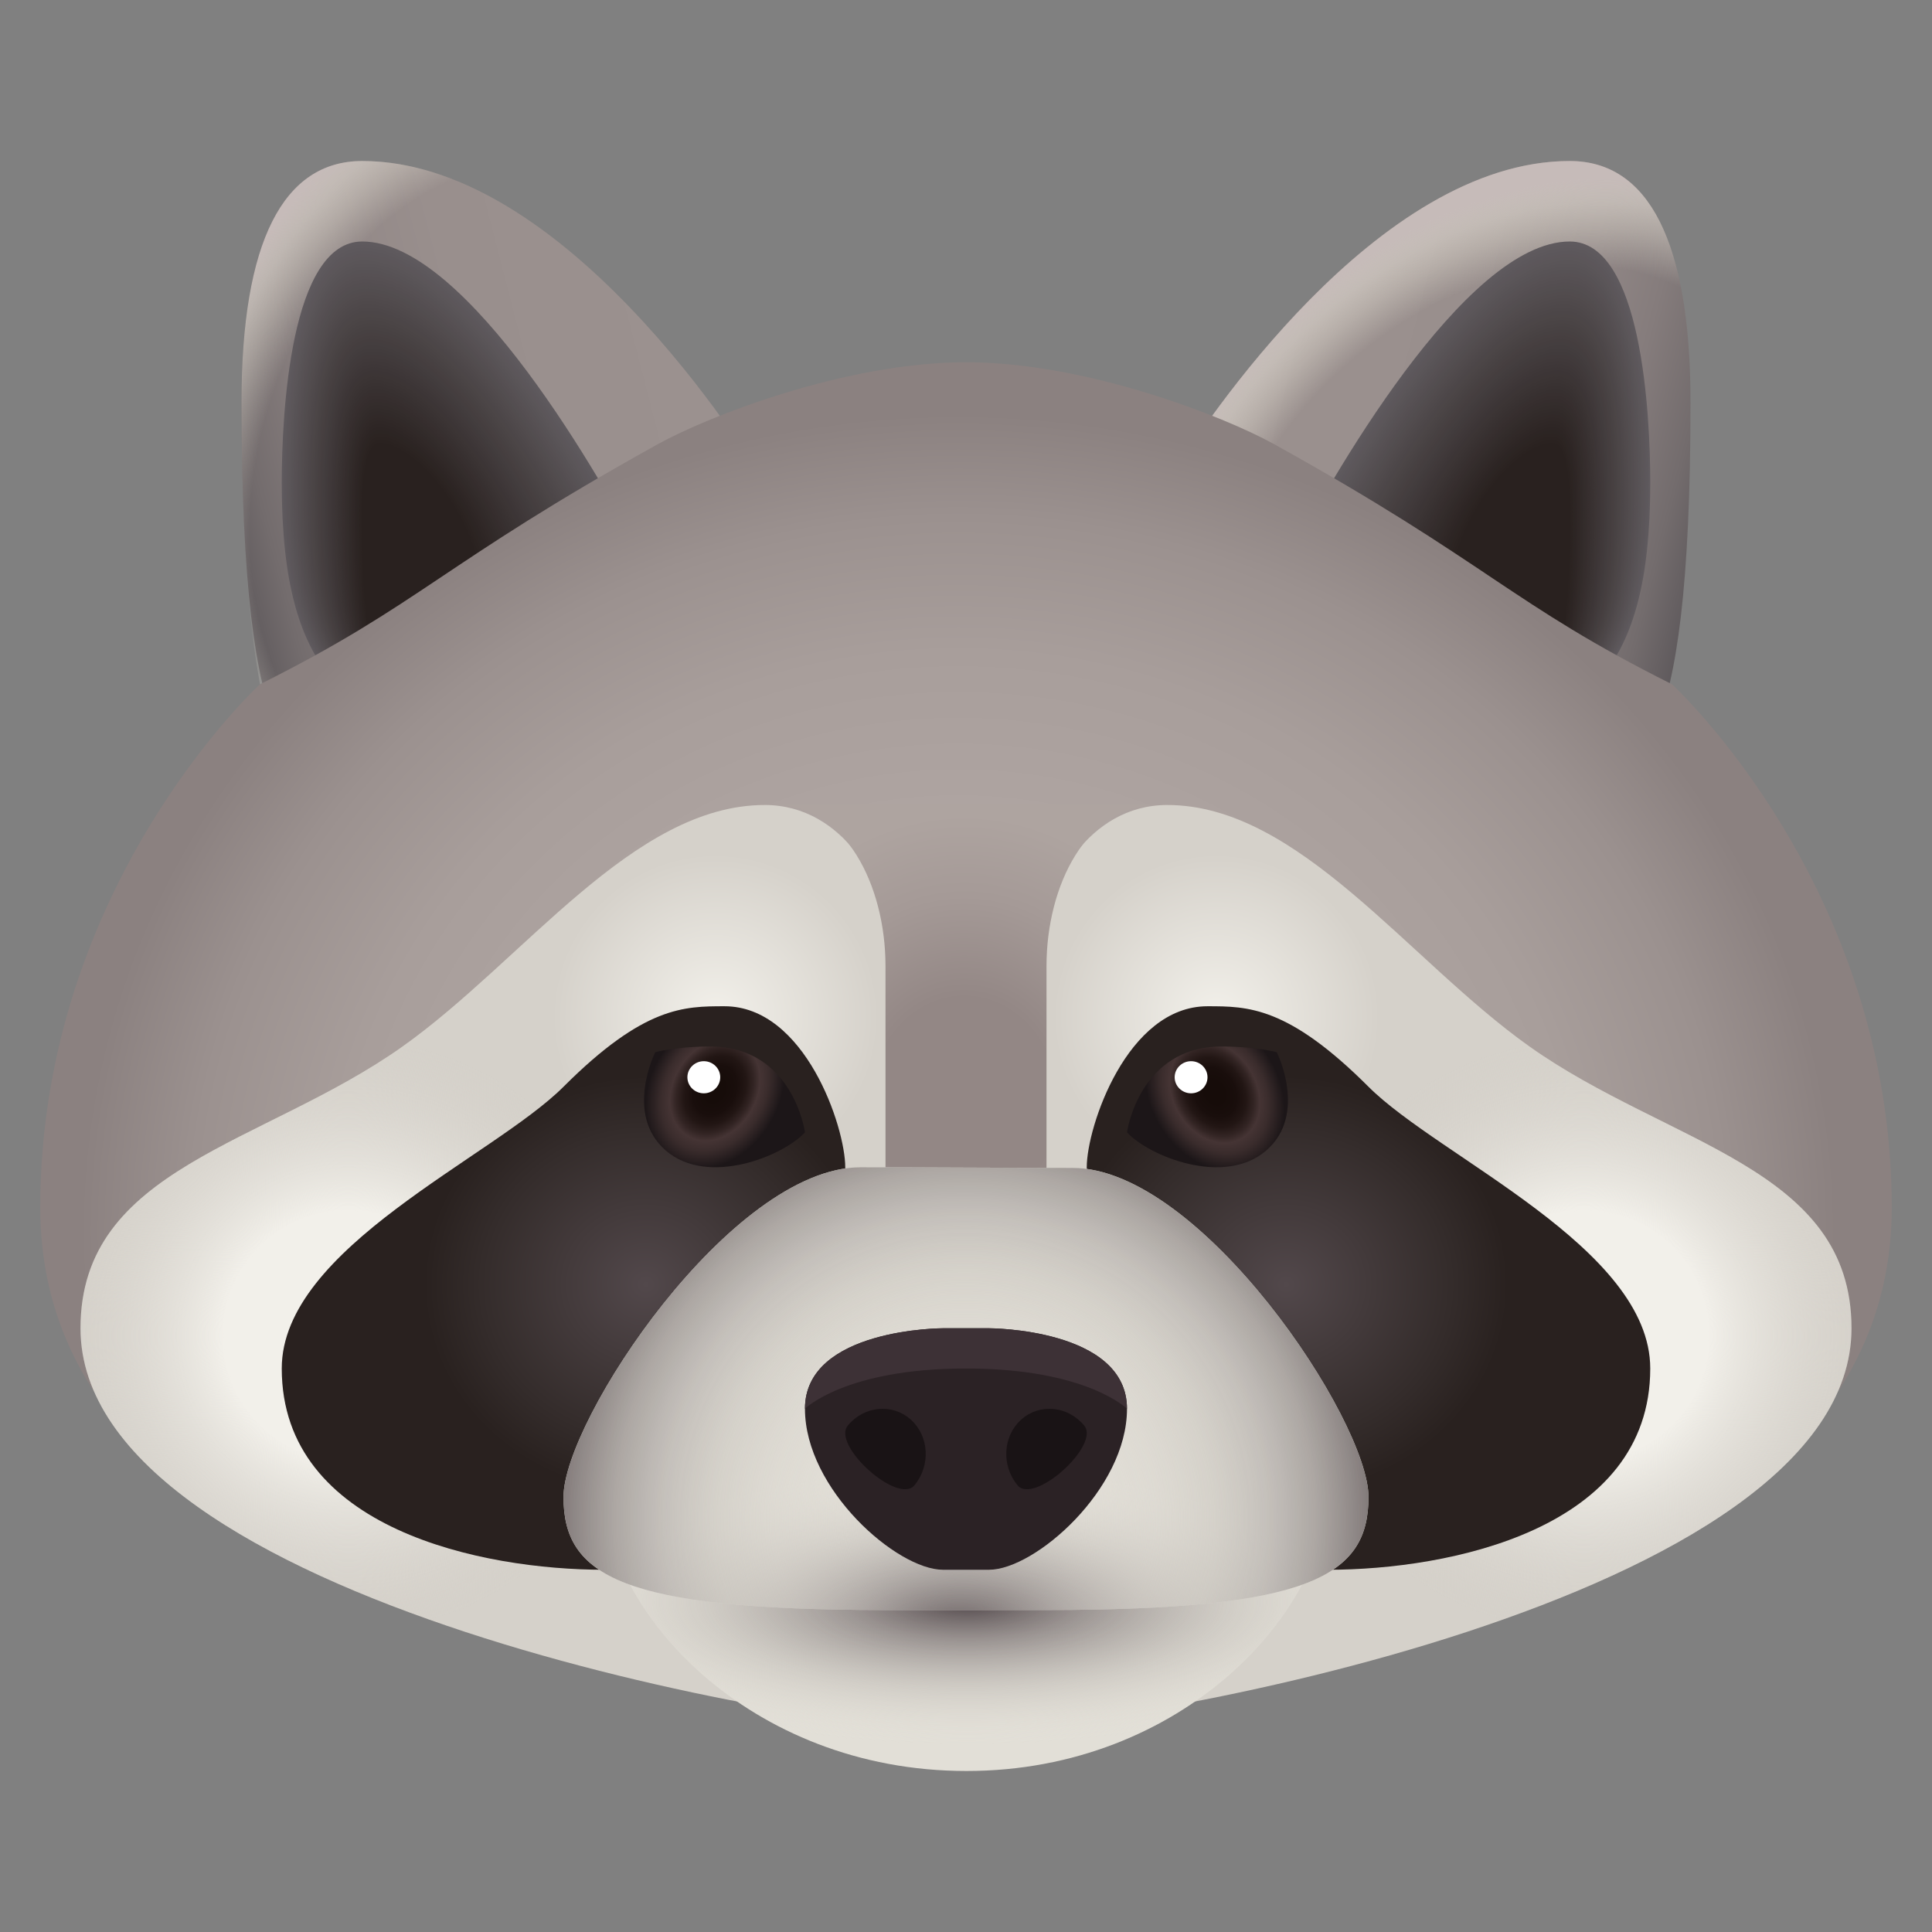<svg xmlns="http://www.w3.org/2000/svg" viewBox="0 0 48 48"><rect x="0" y="0" width="48" height="48" fill="#808080" stroke="none"/><linearGradient id="G15NwA_LAySaEncmOR6zMa" x1="30.485" x2="42.987" y1="9.861" y2="13.085" gradientUnits="userSpaceOnUse"><stop offset="0" stop-color="#9b918f"/><stop offset=".421" stop-color="#998f8d"/><stop offset=".612" stop-color="#928887"/><stop offset=".756" stop-color="#857c7c"/><stop offset=".878" stop-color="#736c6d"/><stop offset=".983" stop-color="#5b5659"/><stop offset="1" stop-color="#575255"/></linearGradient><path fill="url(#G15NwA_LAySaEncmOR6zMa)" d="M29,12c0,0,4.698-8,10-8c1.961,0,3,2,3,6c0,9.173-1.388,9.122-2.767,9.852C36.441,21.329,29,12,29,12	z"/><radialGradient id="G15NwA_LAySaEncmOR6zMb" cx="37.235" cy="13.815" r="7.877" gradientTransform="matrix(.714 .7 -.947 .967 23.713 -25.593)" gradientUnits="userSpaceOnUse"><stop offset=".767" stop-color="#dcd7cc" stop-opacity="0"/><stop offset=".865" stop-color="#dad4ca" stop-opacity=".419"/><stop offset=".937" stop-color="#d2cbc4" stop-opacity=".73"/><stop offset="1" stop-color="#c6bbb9"/></radialGradient><path fill="url(#G15NwA_LAySaEncmOR6zMb)" d="M42,10c0,9.17-1.39,10.12-2.77,10.85c-2.73,1.45-9.91-8.41-10.22-8.84c0.03-0.07,0.07-0.14,0.11-0.21	C29.89,10.57,34.2,4,39,4C40.96,4,42,6,42,10z"/><path fill="#5F5A5E" d="M39,6c-2.613,0-6,6-7,7.927c1.679,1.246,2.737,1.573,5.421,5.073C39.211,17.25,41,17,41,12 C41,10.291,40.789,6,39,6z"/><path fill="#5E595D" d="M38.993,6.078c-2.583,0-5.939,5.926-6.93,7.856c1.659,1.235,2.716,1.566,5.369,5.034 c1.769-1.734,3.537-1.97,3.537-6.955C40.969,10.32,40.762,6.078,38.993,6.078z"/><path fill="#5D585C" d="M38.986,6.156c-2.552,0-5.878,5.852-6.861,7.785c1.64,1.224,2.696,1.558,5.317,4.996 c1.748-1.719,3.495-1.94,3.495-6.91C40.938,10.349,40.734,6.156,38.986,6.156z"/><path fill="#5C575B" d="M38.979,6.234c-2.522,0-5.818,5.778-6.791,7.715c1.62,1.213,2.675,1.551,5.265,4.957 c1.727-1.703,3.453-1.909,3.453-6.865C40.906,10.378,40.706,6.234,38.979,6.234z"/><path fill="#5C565A" d="M38.972,6.312c-2.491,0-5.757,5.704-6.722,7.644c1.6,1.202,2.655,1.544,5.213,4.919 c1.706-1.688,3.412-1.879,3.412-6.82C40.875,10.407,40.678,6.312,38.972,6.312z"/><path fill="#5B5659" d="M38.965,6.391c-2.46,0-5.696,5.63-6.652,7.573c1.581,1.19,2.634,1.536,5.161,4.88 c1.685-1.672,3.37-1.849,3.37-6.775C40.844,10.436,40.65,6.391,38.965,6.391z"/><path fill="#5A5558" d="M38.958,6.469c-2.43,0-5.635,5.557-6.583,7.502c1.561,1.179,2.614,1.529,5.11,4.842 c1.664-1.656,3.328-1.819,3.328-6.73C40.812,10.465,40.622,6.469,38.958,6.469z"/><path fill="#595457" d="M38.951,6.547c-2.399,0-5.575,5.483-6.513,7.431c1.542,1.168,2.593,1.522,5.058,4.803 c1.643-1.641,3.286-1.788,3.286-6.686C40.781,10.494,40.594,6.547,38.951,6.547z"/><path fill="#585356" d="M38.944,6.625c-2.369,0-5.514,5.409-6.444,7.361c1.522,1.157,2.573,1.514,5.006,4.764 c1.622-1.625,3.244-1.758,3.244-6.641C40.75,10.522,40.566,6.625,38.944,6.625z"/><path fill="#575255" d="M38.937,6.703c-2.338,0-5.453,5.335-6.374,7.29c1.502,1.146,2.552,1.507,4.954,4.726 c1.601-1.609,3.202-1.728,3.202-6.596C40.719,10.551,40.538,6.703,38.937,6.703z"/><path fill="#575154" d="M38.93,6.781c-2.308,0-5.392,5.261-6.305,7.219c1.483,1.135,2.532,1.5,4.902,4.687 c1.58-1.594,3.161-1.698,3.161-6.551C40.688,10.58,40.51,6.781,38.93,6.781z"/><path fill="#565053" d="M38.923,6.859c-2.277,0-5.332,5.187-6.235,7.148c1.463,1.124,2.511,1.493,4.85,4.649 c1.559-1.578,3.119-1.668,3.119-6.506C40.656,10.609,40.482,6.859,38.923,6.859z"/><path fill="#554F52" d="M38.916,6.938c-2.247,0-5.271,5.113-6.166,7.077c1.443,1.113,2.491,1.485,4.798,4.61 c1.538-1.562,3.077-1.637,3.077-6.461C40.625,10.638,40.454,6.938,38.916,6.938z"/><path fill="#544E51" d="M38.909,7.016c-2.216,0-5.21,5.039-6.096,7.006c1.424,1.101,2.47,1.478,4.746,4.572 c1.517-1.547,3.035-1.607,3.035-6.416C40.594,10.667,40.426,7.016,38.909,7.016z"/><path fill="#534E50" d="M38.901,7.094c-2.185,0-5.149,4.965-6.026,6.936c1.404,1.09,2.45,1.471,4.694,4.533 c1.497-1.531,2.993-1.577,2.993-6.371C40.562,10.696,40.398,7.094,38.901,7.094z"/><path fill="#524D4F" d="M38.894,7.172c-2.155,0-5.088,4.891-5.957,6.865c1.384,1.079,2.429,1.463,4.642,4.495 c1.476-1.516,2.951-1.547,2.951-6.326C40.531,10.725,40.37,7.172,38.894,7.172z"/><path fill="#524C4E" d="M38.887,7.25c-2.124,0-5.028,4.817-5.887,6.794c1.365,1.068,2.408,1.456,4.591,4.456 c1.455-1.5,2.909-1.517,2.909-6.281C40.5,10.754,40.342,7.25,38.887,7.25z"/><path fill="#514B4D" d="M38.88,7.328c-2.094,0-4.967,4.743-5.818,6.723c1.345,1.057,2.388,1.449,4.539,4.417 c1.434-1.484,2.868-1.486,2.868-6.236C40.469,10.783,40.314,7.328,38.88,7.328z"/><path fill="#504A4C" d="M38.873,7.406c-2.063,0-4.906,4.67-5.748,6.652c1.326,1.046,2.367,1.441,4.487,4.379 c1.413-1.469,2.826-1.456,2.826-6.191C40.438,10.812,40.286,7.406,38.873,7.406z"/><path fill="#4F494B" d="M38.866,7.484c-2.033,0-4.845,4.596-5.679,6.582c1.306,1.035,2.347,1.434,4.435,4.34 c1.392-1.453,2.784-1.426,2.784-6.146C40.406,10.841,40.258,7.484,38.866,7.484z"/><path fill="#4E484A" d="M38.859,7.562c-2.002,0-4.785,4.522-5.609,6.511c1.286,1.024,2.326,1.427,4.383,4.302 c1.371-1.438,2.742-1.396,2.742-6.102C40.375,10.87,40.23,7.562,38.859,7.562z"/><path fill="#4D4749" d="M38.852,7.641c-1.972,0-4.724,4.448-5.54,6.44c1.267,1.012,2.306,1.419,4.331,4.263 c1.35-1.422,2.7-1.365,2.7-6.057C40.344,10.899,40.202,7.641,38.852,7.641z"/><path fill="#4C4648" d="M38.845,7.719c-1.941,0-4.663,4.374-5.47,6.369c1.247,1.001,2.285,1.412,4.279,4.225 c1.329-1.406,2.658-1.335,2.658-6.012C40.312,10.927,40.174,7.719,38.845,7.719z"/><path fill="#4C4647" d="M38.838,7.797c-1.911,0-4.602,4.3-5.401,6.298c1.227,0.99,2.265,1.405,4.227,4.186 c1.308-1.391,2.617-1.305,2.617-5.967C40.281,10.956,40.146,7.797,38.838,7.797z"/><path fill="#4B4546" d="M38.831,7.875c-1.88,0-4.542,4.226-5.331,6.227c1.208,0.979,2.244,1.398,4.175,4.148 c1.287-1.375,2.575-1.275,2.575-5.922C40.25,10.985,40.118,7.875,38.831,7.875z"/><path fill="#4A4445" d="M38.824,7.953c-1.849,0-4.481,4.152-5.262,6.157c1.188,0.968,2.224,1.39,4.123,4.109 c1.266-1.359,2.533-1.245,2.533-5.877C40.219,11.014,40.09,7.953,38.824,7.953z"/><path fill="#494344" d="M38.817,8.031c-1.819,0-4.42,4.078-5.192,6.086c1.169,0.957,2.203,1.383,4.072,4.07 c1.245-1.344,2.491-1.214,2.491-5.832C40.188,11.043,40.063,8.031,38.817,8.031z"/><path fill="#484243" d="M38.81,8.109c-1.788,0-4.359,4.004-5.122,6.015c1.149,0.946,2.183,1.376,4.02,4.032 c1.225-1.328,2.449-1.184,2.449-5.787C40.156,11.072,40.035,8.109,38.81,8.109z"/><path fill="#474142" d="M38.803,8.188c-1.758,0-4.299,3.93-5.053,5.944c1.129,0.935,2.162,1.368,3.968,3.993 c1.204-1.312,2.407-1.154,2.407-5.742C40.125,11.101,40.007,8.188,38.803,8.188z"/><path fill="#474041" d="M38.796,8.266c-1.727,0-4.238,3.856-4.983,5.873c1.11,0.923,2.142,1.361,3.916,3.955 c1.183-1.297,2.365-1.124,2.365-5.697C40.094,11.13,39.979,8.266,38.796,8.266z"/><path fill="#463F40" d="M38.789,8.344c-1.697,0-4.177,3.783-4.914,5.803c1.09,0.912,2.121,1.354,3.864,3.916 c1.162-1.281,2.324-1.094,2.324-5.652C40.062,11.159,39.951,8.344,38.789,8.344z"/><path fill="#453E3F" d="M38.782,8.422c-1.666,0-4.116,3.709-4.844,5.732c1.07,0.901,2.101,1.346,3.812,3.878 c1.141-1.266,2.282-1.063,2.282-5.607C40.031,11.188,39.923,8.422,38.782,8.422z"/><path fill="#443E3F" d="M38.775,8.5c-1.636,0-4.055,3.635-4.775,5.661c1.051,0.89,2.08,1.339,3.76,3.839 c1.12-1.25,2.24-1.033,2.24-5.562C40,11.217,39.895,8.5,38.775,8.5z"/><path fill="#433D3E" d="M38.768,8.578c-1.605,0-3.995,3.561-4.705,5.59c1.031,0.879,2.06,1.332,3.708,3.801 c1.099-1.234,2.198-1.003,2.198-5.518C39.969,11.246,39.867,8.578,38.768,8.578z"/><path fill="#423C3D" d="M38.761,8.656c-1.574,0-3.934,3.487-4.636,5.519c1.012,0.868,2.039,1.324,3.656,3.762 c1.078-1.219,2.156-0.973,2.156-5.473C39.938,11.275,39.839,8.656,38.761,8.656z"/><path fill="#413B3C" d="M38.754,8.734c-1.544,0-3.873,3.413-4.566,5.448c0.992,0.857,2.019,1.317,3.604,3.723 c1.057-1.203,2.114-0.942,2.114-5.428C39.906,11.304,39.811,8.734,38.754,8.734z"/><path fill="#413A3B" d="M38.747,8.812c-1.513,0-3.812,3.339-4.497,5.378c0.972,0.846,1.998,1.31,3.552,3.685 c1.036-1.188,2.073-0.912,2.073-5.383C39.875,11.333,39.783,8.812,38.747,8.812z"/><path fill="#40393A" d="M38.74,8.891c-1.483,0-3.752,3.265-4.427,5.307c0.953,0.834,1.978,1.303,3.501,3.646 c1.015-1.172,2.031-0.882,2.031-5.338C39.844,11.361,39.755,8.891,38.74,8.891z"/><path fill="#3F3839" d="M38.733,8.969c-1.452,0-3.691,3.191-4.358,5.236c0.933,0.823,1.957,1.295,3.449,3.608 c0.994-1.156,1.989-0.852,1.989-5.293C39.812,11.39,39.727,8.969,38.733,8.969z"/><path fill="#3E3738" d="M38.726,9.047c-1.422,0-3.63,3.117-4.288,5.165c0.913,0.812,1.937,1.288,3.397,3.569 c0.973-1.141,1.947-0.822,1.947-5.248C39.781,11.419,39.699,9.047,38.726,9.047z"/><path fill="#3D3637" d="M38.718,9.125c-1.391,0-3.569,3.043-4.218,5.094c0.894,0.801,1.916,1.281,3.345,3.531 c0.953-1.125,1.905-0.791,1.905-5.203C39.75,11.448,39.671,9.125,38.718,9.125z"/><path fill="#3C3536" d="M38.711,9.203c-1.361,0-3.509,2.969-4.149,5.024c0.874,0.79,1.895,1.273,3.293,3.492 c0.932-1.109,1.863-0.761,1.863-5.158C39.719,11.477,39.643,9.203,38.711,9.203z"/><path fill="#3C3535" d="M38.704,9.281c-1.33,0-3.448,2.896-4.079,4.953c0.854,0.779,1.875,1.266,3.241,3.454 c0.911-1.094,1.821-0.731,1.821-5.113C39.688,11.506,39.615,9.281,38.704,9.281z"/><path fill="#3B3434" d="M38.697,9.359c-1.299,0-3.387,2.822-4.01,4.882c0.835,0.768,1.854,1.259,3.189,3.415 c0.89-1.078,1.78-0.701,1.78-5.068C39.656,11.535,39.587,9.359,38.697,9.359z"/><path fill="#3A3333" d="M38.69,9.438c-1.269,0-3.326,2.748-3.94,4.811c0.815,0.757,1.834,1.251,3.137,3.376 c0.869-1.062,1.738-0.671,1.738-5.023C39.625,11.564,39.559,9.438,38.69,9.438z"/><path fill="#393232" d="M38.683,9.516c-1.238,0-3.265,2.674-3.871,4.74c0.796,0.745,1.813,1.244,3.085,3.338 c0.848-1.047,1.696-0.64,1.696-4.979C39.594,11.593,39.531,9.516,38.683,9.516z"/><path fill="#383131" d="M38.676,9.594c-1.208,0-3.205,2.6-3.801,4.669c0.776,0.734,1.793,1.237,3.033,3.299 c0.827-1.031,1.654-0.61,1.654-4.934C39.562,11.622,39.503,9.594,38.676,9.594z"/><path fill="#373030" d="M38.669,9.672c-1.177,0-3.144,2.526-3.732,4.599c0.756,0.723,1.772,1.23,2.982,3.261 c0.806-1.016,1.612-0.58,1.612-4.889C39.531,11.651,39.475,9.672,38.669,9.672z"/><path fill="#372F2F" d="M38.662,9.75c-1.147,0-3.083,2.452-3.662,4.528c0.737,0.712,1.752,1.222,2.93,3.222 c0.785-1,1.57-0.55,1.57-4.844C39.5,11.68,39.447,9.75,38.662,9.75z"/><path fill="#362E2E" d="M38.655,9.828c-1.116,0-3.022,2.378-3.593,4.457c0.717,0.701,1.731,1.215,2.878,3.184 c0.764-0.984,1.529-0.519,1.529-4.799C39.469,11.709,39.419,9.828,38.655,9.828z"/><path fill="#352D2D" d="M38.648,9.906c-1.086,0-2.962,2.304-3.523,4.386c0.697,0.69,1.711,1.208,2.826,3.145 c0.743-0.969,1.487-0.489,1.487-4.754C39.438,11.738,39.391,9.906,38.648,9.906z"/><path fill="#342D2C" d="M38.641,9.984c-1.055,0-2.901,2.23-3.454,4.315c0.678,0.679,1.69,1.2,2.774,3.107 c0.722-0.953,1.445-0.459,1.445-4.709C39.406,11.766,39.363,9.984,38.641,9.984z"/><path fill="#332C2B" d="M38.634,10.062c-1.024,0-2.84,2.156-3.384,4.245c0.658,0.668,1.67,1.193,2.722,3.068 c0.701-0.938,1.403-0.429,1.403-4.664C39.375,11.795,39.336,10.062,38.634,10.062z"/><path fill="#322B2A" d="M38.627,10.141c-0.994,0-2.779,2.082-3.314,4.174c0.639,0.656,1.649,1.186,2.67,3.029 c0.681-0.922,1.361-0.399,1.361-4.619C39.344,11.824,39.308,10.141,38.627,10.141z"/><path fill="#312A29" d="M38.62,10.219c-0.963,0-2.719,2.009-3.245,4.103c0.619,0.645,1.629,1.178,2.618,2.991 c0.66-0.906,1.319-0.368,1.319-4.574C39.312,11.853,39.28,10.219,38.62,10.219z"/><path fill="#312928" d="M38.613,10.297c-0.933,0-2.658,1.935-3.175,4.032c0.599,0.634,1.608,1.171,2.566,2.952 c0.639-0.891,1.277-0.338,1.277-4.529C39.281,11.882,39.252,10.297,38.613,10.297z"/><path fill="#302827" d="M38.606,10.375c-0.902,0-2.597,1.861-3.106,3.961c0.58,0.623,1.588,1.164,2.514,2.914 c0.618-0.875,1.236-0.308,1.236-4.484C39.25,11.911,39.224,10.375,38.606,10.375z"/><path fill="#2F2726" d="M38.599,10.453c-0.872,0-2.536,1.787-3.036,3.89c0.56,0.612,1.567,1.156,2.462,2.875 c0.597-0.859,1.194-0.278,1.194-4.439C39.219,11.94,39.196,10.453,38.599,10.453z"/><path fill="#2E2625" d="M38.592,10.531c-0.841,0-2.476,1.713-2.967,3.82c0.54,0.601,1.547,1.149,2.411,2.837 c0.576-0.844,1.152-0.247,1.152-4.395C39.188,11.969,39.168,10.531,38.592,10.531z"/><path fill="#2D2524" d="M38.585,10.609c-0.811,0-2.415,1.639-2.897,3.749c0.521,0.59,1.526,1.142,2.359,2.798 c0.555-0.828,1.11-0.217,1.11-4.35C39.156,11.998,39.14,10.609,38.585,10.609z"/><path fill="#2C2523" d="M38.578,10.688c-0.78,0-2.354,1.565-2.828,3.678c0.501,0.579,1.506,1.135,2.307,2.76 c0.534-0.812,1.068-0.187,1.068-4.305C39.125,12.027,39.112,10.688,38.578,10.688z"/><path fill="#2C2422" d="M38.571,10.766c-0.749,0-2.293,1.491-2.758,3.607c0.481,0.567,1.485,1.127,2.255,2.721 c0.513-0.797,1.026-0.157,1.026-4.26C39.094,12.056,39.084,10.766,38.571,10.766z"/><path fill="#2B2321" d="M38.564,10.844c-0.719,0-2.232,1.417-2.689,3.536c0.462,0.556,1.465,1.12,2.203,2.682 c0.492-0.781,0.985-0.127,0.985-4.215C39.062,12.085,39.056,10.844,38.564,10.844z"/><path fill="#2A2220" d="M38.557,10.922c-0.688,0-2.172,1.343-2.619,3.466c0.442,0.545,1.444,1.113,2.151,2.644 c0.471-0.766,0.943-0.096,0.943-4.17C39.031,12.114,39.028,10.922,38.557,10.922z"/><path fill="#29211F" d="M38.55,11c-0.658,0-2.111,1.269-2.55,3.395c0.423,0.534,1.424,1.105,2.099,2.605 C38.55,16.25,39,16.934,39,12.875C39,12.143,39,11,38.55,11z"/><linearGradient id="G15NwA_LAySaEncmOR6zMc" x1="-424.515" x2="-412.013" y1="9.861" y2="13.085" gradientTransform="matrix(-1 0 0 1 -407 0)" gradientUnits="userSpaceOnUse"><stop offset="0" stop-color="#9b918f"/><stop offset=".421" stop-color="#998f8d"/><stop offset=".612" stop-color="#928887"/><stop offset=".756" stop-color="#857c7c"/><stop offset=".878" stop-color="#736c6d"/><stop offset=".983" stop-color="#5b5659"/><stop offset="1" stop-color="#575255"/></linearGradient><path fill="url(#G15NwA_LAySaEncmOR6zMc)" d="M19,12c0,0-4.698-8-10-8c-1.961,0-3,2-3,6c0,9.173,1.388,9.122,2.767,9.852	C11.559,21.329,19,12,19,12z"/><radialGradient id="G15NwA_LAySaEncmOR6zMd" cx="-419.557" cy="12.279" r="7.877" gradientTransform="matrix(-.971 -.237 -.321 1.314 -391.064 -103.456)" gradientUnits="userSpaceOnUse"><stop offset=".767" stop-color="#dcd7cc" stop-opacity="0"/><stop offset=".865" stop-color="#dad4ca" stop-opacity=".419"/><stop offset=".937" stop-color="#d2cbc4" stop-opacity=".73"/><stop offset="1" stop-color="#c6bbb9"/></radialGradient><path fill="url(#G15NwA_LAySaEncmOR6zMd)" d="M6,10c0,9.17,1.39,10.12,2.77,10.85c2.73,1.45,9.91-8.41,10.22-8.84c-0.03-0.07-0.07-0.14-0.11-0.21	C18.11,10.57,13.8,4,9,4C7.04,4,6,6,6,10z"/><g><path fill="#5F5A5E" d="M9,6c2.613,0,6,6,7,7.927C14.321,15.173,13.263,15.5,10.579,19C8.789,17.25,7,17,7,12C7,10.291,7.211,6,9,6 z"/><path fill="#5E595D" d="M9.007,6.078c2.583,0,5.939,5.926,6.93,7.856c-1.659,1.235-2.716,1.566-5.369,5.034 c-1.769-1.734-3.537-1.97-3.537-6.955C7.031,10.32,7.238,6.078,9.007,6.078z"/><path fill="#5D585C" d="M9.014,6.156c2.552,0,5.878,5.852,6.861,7.785c-1.64,1.224-2.696,1.558-5.317,4.996 c-1.748-1.719-3.495-1.94-3.495-6.91C7.062,10.349,7.266,6.156,9.014,6.156z"/><path fill="#5C575B" d="M9.021,6.234c2.522,0,5.818,5.778,6.791,7.715c-1.62,1.213-2.675,1.551-5.265,4.957 c-1.727-1.703-3.453-1.909-3.453-6.865C7.094,10.378,7.294,6.234,9.021,6.234z"/><path fill="#5C565A" d="M9.028,6.312c2.491,0,5.757,5.704,6.722,7.644c-1.6,1.202-2.655,1.544-5.213,4.919 c-1.706-1.688-3.412-1.879-3.412-6.82C7.125,10.407,7.322,6.312,9.028,6.312z"/><path fill="#5B5659" d="M9.035,6.391c2.46,0,5.696,5.63,6.652,7.573c-1.581,1.19-2.634,1.536-5.162,4.88 c-1.685-1.672-3.37-1.849-3.37-6.775C7.156,10.436,7.35,6.391,9.035,6.391z"/><path fill="#5A5558" d="M9.042,6.469c2.43,0,5.635,5.557,6.583,7.502c-1.561,1.179-2.614,1.529-5.11,4.842 c-1.664-1.656-3.328-1.819-3.328-6.73C7.188,10.465,7.378,6.469,9.042,6.469z"/><path fill="#595457" d="M9.049,6.547c2.399,0,5.575,5.483,6.513,7.431c-1.542,1.168-2.593,1.522-5.058,4.803 c-1.643-1.641-3.286-1.788-3.286-6.686C7.219,10.494,7.406,6.547,9.049,6.547z"/><path fill="#585356" d="M9.056,6.625c2.369,0,5.514,5.409,6.444,7.361c-1.522,1.157-2.573,1.514-5.006,4.764 c-1.622-1.625-3.244-1.758-3.244-6.641C7.25,10.522,7.434,6.625,9.056,6.625z"/><path fill="#575255" d="M9.063,6.703c2.338,0,5.453,5.335,6.374,7.29c-1.502,1.146-2.552,1.507-4.954,4.726 c-1.601-1.609-3.202-1.728-3.202-6.596C7.281,10.551,7.462,6.703,9.063,6.703z"/><path fill="#575154" d="M9.07,6.781c2.308,0,5.392,5.261,6.305,7.219c-1.483,1.135-2.532,1.5-4.902,4.687 c-1.58-1.594-3.161-1.698-3.161-6.551C7.312,10.58,7.49,6.781,9.07,6.781z"/><path fill="#565053" d="M9.077,6.859c2.277,0,5.332,5.187,6.235,7.148c-1.463,1.124-2.511,1.493-4.85,4.649 c-1.559-1.578-3.119-1.668-3.119-6.506C7.344,10.609,7.518,6.859,9.077,6.859z"/><path fill="#554F52" d="M9.084,6.938c2.247,0,5.271,5.113,6.166,7.077c-1.443,1.113-2.491,1.485-4.798,4.61 c-1.538-1.562-3.077-1.637-3.077-6.461C7.375,10.638,7.546,6.938,9.084,6.938z"/><path fill="#544E51" d="M9.091,7.016c2.216,0,5.21,5.039,6.096,7.006c-1.424,1.101-2.47,1.478-4.746,4.572 c-1.517-1.547-3.035-1.607-3.035-6.416C7.406,10.667,7.574,7.016,9.091,7.016z"/><path fill="#534E50" d="M9.099,7.094c2.185,0,5.149,4.965,6.026,6.936c-1.404,1.09-2.45,1.471-4.694,4.533 c-1.497-1.531-2.993-1.577-2.993-6.371C7.438,10.696,7.602,7.094,9.099,7.094z"/><path fill="#524D4F" d="M9.106,7.172c2.155,0,5.088,4.891,5.957,6.865c-1.384,1.079-2.429,1.463-4.642,4.495 c-1.476-1.516-2.951-1.547-2.951-6.326C7.469,10.725,7.63,7.172,9.106,7.172z"/><path fill="#524C4E" d="M9.113,7.25c2.124,0,5.028,4.817,5.887,6.794c-1.365,1.068-2.408,1.456-4.591,4.456 C8.955,17,7.5,16.983,7.5,12.219C7.5,10.754,7.658,7.25,9.113,7.25z"/><path fill="#514B4D" d="M9.12,7.328c2.094,0,4.967,4.743,5.818,6.723c-1.345,1.057-2.388,1.449-4.539,4.417 c-1.434-1.484-2.868-1.486-2.868-6.236C7.531,10.783,7.686,7.328,9.12,7.328z"/><path fill="#504A4C" d="M9.127,7.406c2.063,0,4.906,4.67,5.748,6.652c-1.326,1.046-2.367,1.441-4.487,4.379 c-1.413-1.469-2.826-1.456-2.826-6.191C7.562,10.812,7.714,7.406,9.127,7.406z"/><path fill="#4F494B" d="M9.134,7.484c2.033,0,4.845,4.596,5.679,6.582c-1.306,1.035-2.347,1.434-4.435,4.34 c-1.392-1.453-2.784-1.426-2.784-6.146C7.594,10.841,7.742,7.484,9.134,7.484z"/><path fill="#4E484A" d="M9.141,7.562c2.002,0,4.785,4.522,5.609,6.511c-1.286,1.024-2.326,1.427-4.383,4.302 c-1.371-1.438-2.742-1.396-2.742-6.102C7.625,10.87,7.77,7.562,9.141,7.562z"/><path fill="#4D4749" d="M9.148,7.641c1.972,0,4.724,4.448,5.54,6.44c-1.267,1.012-2.306,1.419-4.331,4.263 c-1.35-1.422-2.7-1.365-2.7-6.057C7.656,10.899,7.798,7.641,9.148,7.641z"/><path fill="#4C4648" d="M9.155,7.719c1.941,0,4.663,4.374,5.47,6.369c-1.247,1.001-2.285,1.412-4.279,4.225 c-1.329-1.406-2.658-1.335-2.658-6.012C7.688,10.927,7.826,7.719,9.155,7.719z"/><path fill="#4C4647" d="M9.162,7.797c1.911,0,4.602,4.3,5.401,6.298c-1.227,0.99-2.265,1.405-4.227,4.186 c-1.308-1.391-2.617-1.305-2.617-5.967C7.719,10.956,7.854,7.797,9.162,7.797z"/><path fill="#4B4546" d="M9.169,7.875c1.88,0,4.542,4.226,5.331,6.227c-1.208,0.979-2.244,1.398-4.175,4.148 c-1.287-1.375-2.575-1.275-2.575-5.922C7.75,10.985,7.882,7.875,9.169,7.875z"/><path fill="#4A4445" d="M9.176,7.953c1.849,0,4.481,4.152,5.262,6.157c-1.188,0.968-2.224,1.39-4.123,4.109 c-1.266-1.359-2.533-1.245-2.533-5.877C7.781,11.014,7.91,7.953,9.176,7.953z"/><path fill="#494344" d="M9.183,8.031c1.819,0,4.42,4.078,5.192,6.086c-1.169,0.957-2.203,1.383-4.072,4.07 c-1.245-1.344-2.491-1.214-2.491-5.832C7.812,11.043,7.937,8.031,9.183,8.031z"/><path fill="#484243" d="M9.19,8.109c1.788,0,4.359,4.004,5.122,6.015c-1.149,0.946-2.183,1.376-4.02,4.032 c-1.225-1.328-2.449-1.184-2.449-5.787C7.844,11.072,7.965,8.109,9.19,8.109z"/><path fill="#474142" d="M9.197,8.188c1.758,0,4.299,3.93,5.053,5.944c-1.129,0.935-2.162,1.368-3.968,3.993 c-1.204-1.312-2.407-1.154-2.407-5.742C7.875,11.101,7.993,8.188,9.197,8.188z"/><path fill="#474041" d="M9.204,8.266c1.727,0,4.238,3.856,4.983,5.873c-1.11,0.923-2.142,1.361-3.916,3.955 c-1.183-1.297-2.365-1.124-2.365-5.697C7.906,11.13,8.021,8.266,9.204,8.266z"/><path fill="#463F40" d="M9.211,8.344c1.697,0,4.177,3.783,4.914,5.803c-1.09,0.912-2.121,1.354-3.864,3.916 c-1.162-1.281-2.324-1.094-2.324-5.652C7.938,11.159,8.049,8.344,9.211,8.344z"/><path fill="#453E3F" d="M9.218,8.422c1.666,0,4.116,3.709,4.844,5.732c-1.07,0.901-2.101,1.346-3.812,3.878 c-1.141-1.266-2.282-1.063-2.282-5.607C7.969,11.188,8.077,8.422,9.218,8.422z"/><path fill="#443E3F" d="M9.225,8.5c1.636,0,4.055,3.635,4.775,5.661c-1.051,0.89-2.08,1.339-3.76,3.839 C9.12,16.75,8,16.967,8,12.438C8,11.217,8.105,8.5,9.225,8.5z"/><path fill="#433D3E" d="M9.232,8.578c1.605,0,3.995,3.561,4.705,5.59c-1.031,0.879-2.06,1.332-3.708,3.801 c-1.099-1.234-2.198-1.003-2.198-5.518C8.031,11.246,8.133,8.578,9.232,8.578z"/><path fill="#423C3D" d="M9.239,8.656c1.574,0,3.934,3.487,4.636,5.519c-1.012,0.868-2.039,1.324-3.656,3.762 c-1.078-1.219-2.156-0.973-2.156-5.473C8.062,11.275,8.161,8.656,9.239,8.656z"/><path fill="#413B3C" d="M9.246,8.734c1.544,0,3.873,3.413,4.566,5.448c-0.992,0.857-2.019,1.317-3.604,3.723 c-1.057-1.203-2.114-0.942-2.114-5.428C8.094,11.304,8.189,8.734,9.246,8.734z"/><path fill="#413A3B" d="M9.253,8.812c1.513,0,3.812,3.339,4.497,5.378c-0.972,0.846-1.998,1.31-3.552,3.685 c-1.036-1.188-2.073-0.912-2.073-5.383C8.125,11.333,8.217,8.812,9.253,8.812z"/><path fill="#40393A" d="M9.26,8.891c1.483,0,3.752,3.265,4.427,5.307c-0.953,0.834-1.978,1.303-3.501,3.646 c-1.015-1.172-2.031-0.882-2.031-5.338C8.156,11.361,8.245,8.891,9.26,8.891z"/><path fill="#3F3839" d="M9.267,8.969c1.452,0,3.691,3.191,4.358,5.236c-0.933,0.823-1.957,1.295-3.449,3.608 c-0.994-1.156-1.989-0.852-1.989-5.293C8.188,11.39,8.273,8.969,9.267,8.969z"/><path fill="#3E3738" d="M9.274,9.047c1.422,0,3.63,3.117,4.288,5.165c-0.913,0.812-1.937,1.288-3.397,3.569 c-0.973-1.141-1.947-0.822-1.947-5.248C8.219,11.419,8.301,9.047,9.274,9.047z"/><path fill="#3D3637" d="M9.282,9.125c1.391,0,3.569,3.043,4.218,5.094c-0.894,0.801-1.916,1.281-3.345,3.531 c-0.953-1.125-1.905-0.791-1.905-5.203C8.25,11.448,8.329,9.125,9.282,9.125z"/><path fill="#3C3536" d="M9.289,9.203c1.361,0,3.509,2.969,4.149,5.024c-0.874,0.79-1.895,1.273-3.293,3.492 c-0.932-1.109-1.863-0.761-1.863-5.158C8.281,11.477,8.357,9.203,9.289,9.203z"/><path fill="#3C3535" d="M9.296,9.281c1.33,0,3.448,2.896,4.079,4.953c-0.854,0.779-1.875,1.266-3.241,3.454 c-0.911-1.094-1.821-0.731-1.821-5.113C8.312,11.506,8.385,9.281,9.296,9.281z"/><path fill="#3B3434" d="M9.303,9.359c1.299,0,3.387,2.822,4.01,4.882c-0.835,0.768-1.854,1.259-3.189,3.415 c-0.89-1.078-1.78-0.701-1.78-5.068C8.344,11.535,8.413,9.359,9.303,9.359z"/><path fill="#3A3333" d="M9.31,9.438c1.269,0,3.326,2.748,3.94,4.811c-0.815,0.757-1.834,1.251-3.137,3.376 c-0.869-1.062-1.738-0.671-1.738-5.023C8.375,11.564,8.441,9.438,9.31,9.438z"/><path fill="#393232" d="M9.317,9.516c1.238,0,3.265,2.674,3.871,4.74c-0.796,0.745-1.813,1.244-3.085,3.338 c-0.848-1.047-1.696-0.64-1.696-4.979C8.406,11.593,8.469,9.516,9.317,9.516z"/><path fill="#383131" d="M9.324,9.594c1.208,0,3.205,2.6,3.801,4.669c-0.776,0.734-1.793,1.237-3.033,3.299 c-0.827-1.031-1.654-0.61-1.654-4.934C8.438,11.622,8.497,9.594,9.324,9.594z"/><path fill="#373030" d="M9.331,9.672c1.177,0,3.144,2.526,3.732,4.599c-0.756,0.723-1.772,1.23-2.982,3.261 c-0.806-1.016-1.612-0.58-1.612-4.889C8.469,11.651,8.525,9.672,9.331,9.672z"/><path fill="#372F2F" d="M9.338,9.75c1.147,0,3.083,2.452,3.662,4.528c-0.737,0.712-1.752,1.222-2.93,3.222 c-0.785-1-1.57-0.55-1.57-4.844C8.5,11.68,8.553,9.75,9.338,9.75z"/><path fill="#362E2E" d="M9.345,9.828c1.116,0,3.022,2.378,3.593,4.457c-0.717,0.701-1.731,1.215-2.878,3.184 c-0.764-0.984-1.529-0.519-1.529-4.799C8.531,11.709,8.581,9.828,9.345,9.828z"/><path fill="#352D2D" d="M9.352,9.906c1.086,0,2.962,2.304,3.523,4.386c-0.697,0.69-1.711,1.208-2.826,3.145 c-0.743-0.969-1.487-0.489-1.487-4.754C8.562,11.738,8.609,9.906,9.352,9.906z"/><path fill="#342D2C" d="M9.359,9.984c1.055,0,2.901,2.23,3.454,4.315c-0.678,0.679-1.69,1.2-2.774,3.107 c-0.722-0.953-1.445-0.459-1.445-4.709C8.594,11.766,8.637,9.984,9.359,9.984z"/><path fill="#332C2B" d="M9.366,10.062c1.024,0,2.84,2.156,3.384,4.245c-0.658,0.668-1.67,1.193-2.722,3.068 c-0.702-0.938-1.403-0.429-1.403-4.664C8.625,11.795,8.664,10.062,9.366,10.062z"/><path fill="#322B2A" d="M9.373,10.141c0.994,0,2.779,2.082,3.314,4.174c-0.639,0.656-1.649,1.186-2.67,3.029 c-0.681-0.922-1.361-0.399-1.361-4.619C8.656,11.824,8.692,10.141,9.373,10.141z"/><path fill="#312A29" d="M9.38,10.219c0.963,0,2.719,2.009,3.245,4.103c-0.619,0.645-1.629,1.178-2.618,2.991 c-0.66-0.906-1.319-0.368-1.319-4.574C8.688,11.853,8.72,10.219,9.38,10.219z"/><path fill="#312928" d="M9.387,10.297c0.933,0,2.658,1.935,3.175,4.032c-0.599,0.634-1.608,1.171-2.566,2.952 c-0.639-0.891-1.277-0.338-1.277-4.529C8.719,11.882,8.748,10.297,9.387,10.297z"/><path fill="#302827" d="M9.394,10.375c0.902,0,2.597,1.861,3.106,3.961c-0.58,0.623-1.588,1.164-2.514,2.914 c-0.618-0.875-1.236-0.308-1.236-4.484C8.75,11.911,8.776,10.375,9.394,10.375z"/><path fill="#2F2726" d="M9.401,10.453c0.872,0,2.536,1.787,3.036,3.89c-0.56,0.612-1.567,1.156-2.462,2.875 c-0.597-0.859-1.194-0.278-1.194-4.439C8.781,11.94,8.804,10.453,9.401,10.453z"/><path fill="#2E2625" d="M9.408,10.531c0.841,0,2.476,1.713,2.967,3.82c-0.54,0.601-1.547,1.149-2.411,2.837 c-0.576-0.844-1.152-0.247-1.152-4.395C8.812,11.969,8.832,10.531,9.408,10.531z"/><path fill="#2D2524" d="M9.415,10.609c0.811,0,2.415,1.639,2.897,3.749c-0.521,0.59-1.526,1.142-2.359,2.798 c-0.555-0.828-1.11-0.217-1.11-4.35C8.844,11.998,8.86,10.609,9.415,10.609z"/><path fill="#2C2523" d="M9.422,10.688c0.78,0,2.354,1.565,2.828,3.678c-0.501,0.579-1.506,1.135-2.307,2.76 c-0.534-0.812-1.068-0.187-1.068-4.305C8.875,12.027,8.888,10.688,9.422,10.688z"/><path fill="#2C2422" d="M9.429,10.766c0.749,0,2.293,1.491,2.758,3.607c-0.481,0.567-1.485,1.127-2.255,2.721 c-0.513-0.797-1.026-0.157-1.026-4.26C8.906,12.056,8.916,10.766,9.429,10.766z"/><path fill="#2B2321" d="M9.436,10.844c0.719,0,2.232,1.417,2.689,3.536c-0.462,0.556-1.465,1.12-2.203,2.682 c-0.492-0.781-0.985-0.127-0.985-4.215C8.938,12.085,8.944,10.844,9.436,10.844z"/><path fill="#2A2220" d="M9.443,10.922c0.688,0,2.172,1.343,2.619,3.466c-0.442,0.545-1.444,1.113-2.151,2.644 c-0.471-0.766-0.943-0.096-0.943-4.17C8.969,12.114,8.972,10.922,9.443,10.922z"/><path fill="#29211F" d="M9.45,11c0.658,0,2.111,1.269,2.55,3.395C11.577,14.929,10.576,15.5,9.901,17C9.45,16.25,9,16.934,9,12.875 C9,12.143,9,11,9.45,11z"/></g><radialGradient id="G15NwA_LAySaEncmOR6zMe" cx="23.811" cy="30.58" r="21.808" gradientTransform="matrix(1 0 0 .931 0 2.114)" gradientUnits="userSpaceOnUse"><stop offset="0" stop-color="#b1a7a4"/><stop offset=".486" stop-color="#afa5a2"/><stop offset=".707" stop-color="#a89e9b"/><stop offset=".874" stop-color="#9b918f"/><stop offset="1" stop-color="#8b8180"/></radialGradient><path fill="url(#G15NwA_LAySaEncmOR6zMe)" d="M41.539,17c-4-2-4.539-3-9.882-5.964C30.4,10.339,26.979,9,24,9c-2.979,0-6.4,1.339-7.658,2.036	C11,14,10.46,15,6.46,17C6.46,17,1,22,1,30c0,11,19,12,23,12s23-1,23-12C47,22,41.539,17,41.539,17z"/><radialGradient id="G15NwA_LAySaEncmOR6zMf" cx="30.227" cy="25.266" r="4.082" gradientUnits="userSpaceOnUse"><stop offset=".001" stop-color="#f2f0ea"/><stop offset=".994" stop-color="#d5d1ca"/><stop offset="1" stop-color="#d5d1ca"/></radialGradient><path fill="url(#G15NwA_LAySaEncmOR6zMf)" d="M29,20c-2,0-3,2.093-3,3c0,2-0.068,5.829,0,7h-2v13c3.818,0,22-3.206,22-10c0-4-4.556-4.553-8-7	C34.978,23.853,32.272,20,29,20z"/><radialGradient id="G15NwA_LAySaEncmOR6zMg" cx="39.347" cy="33.183" r="7.367" gradientUnits="userSpaceOnUse"><stop offset=".419" stop-color="#f2f0ea"/><stop offset=".996" stop-color="#d5d1ca" stop-opacity=".006"/><stop offset="1" stop-color="#d5d1ca" stop-opacity="0"/></radialGradient><path fill="url(#G15NwA_LAySaEncmOR6zMg)" d="M29,20c-2,0-3,2.093-3,3c0,2-0.068,5.829,0,7h-2v13c3.818,0,22-3.206,22-10c0-4-4.556-4.553-8-7	C34.978,23.853,32.272,20,29,20z"/><g><radialGradient id="G15NwA_LAySaEncmOR6zMh" cx="-423.773" cy="25.266" r="4.082" gradientTransform="matrix(-1 0 0 1 -406 0)" gradientUnits="userSpaceOnUse"><stop offset=".001" stop-color="#f2f0ea"/><stop offset=".994" stop-color="#d5d1ca"/><stop offset="1" stop-color="#d5d1ca"/></radialGradient><path fill="url(#G15NwA_LAySaEncmOR6zMh)" d="M19,20c2,0,3,2.093,3,3c0,2,0.068,5.829,0,7h2v13c-3.818,0-22-3.206-22-10c0-4,4.556-4.553,8-7 C13.022,23.853,15.728,20,19,20z"/><radialGradient id="G15NwA_LAySaEncmOR6zMi" cx="-414.653" cy="33.183" r="7.367" gradientTransform="matrix(-1 0 0 1 -406 0)" gradientUnits="userSpaceOnUse"><stop offset=".419" stop-color="#f2f0ea"/><stop offset=".996" stop-color="#d5d1ca" stop-opacity=".006"/><stop offset="1" stop-color="#d5d1ca" stop-opacity="0"/></radialGradient><path fill="url(#G15NwA_LAySaEncmOR6zMi)" d="M19,20c2,0,3,2.093,3,3c0,2,0.068,5.829,0,7h2v13c-3.818,0-22-3.206-22-10c0-4,4.556-4.553,8-7 C13.022,23.853,15.728,20,19,20z"/></g><radialGradient id="G15NwA_LAySaEncmOR6zMj" cx="31.957" cy="31.899" r="5.53" gradientTransform="matrix(1 0 0 .94 0 1.926)" gradientUnits="userSpaceOnUse"><stop offset="0" stop-color="#52484b"/><stop offset=".739" stop-color="#342c2b"/><stop offset=".997" stop-color="#29211f"/></radialGradient><path fill="url(#G15NwA_LAySaEncmOR6zMj)" d="M27,29c0-1,1-4,3-4c1,0,2,0,4,2c1.759,1.759,7,4,7,7c0,4-5,5-8,5C33,39,27,32.25,27,29z"/><radialGradient id="G15NwA_LAySaEncmOR6zMk" cx="-444.043" cy="31.899" r="5.53" gradientTransform="matrix(-1 0 0 .94 -428 1.926)" gradientUnits="userSpaceOnUse"><stop offset="0" stop-color="#52484b"/><stop offset=".739" stop-color="#342c2b"/><stop offset=".997" stop-color="#29211f"/></radialGradient><path fill="url(#G15NwA_LAySaEncmOR6zMk)" d="M21,29c0-1-1-4-3-4c-1,0-2,0-4,2c-1.759,1.759-7,4-7,7c0,4,5,5,8,5C15,39,21,32.25,21,29z"/><radialGradient id="G15NwA_LAySaEncmOR6zMl" cx="23.959" cy="27.409" r="6.307" gradientTransform="matrix(1 0 0 1.14 0 -3.847)" gradientUnits="userSpaceOnUse"><stop offset=".361" stop-color="#938785"/><stop offset=".716" stop-color="#a59a97"/><stop offset=".997" stop-color="#aea4a0"/></radialGradient><path fill="url(#G15NwA_LAySaEncmOR6zMl)" d="M26,24c0,0,0,1.52,0,2.01c0,1.12,0,3.99,0,3.99h-4c0,0,0-2.87,0-3.99C22,25,22,24,22,24	c0-2-1-4-2.73-4h9.46C27,20,26,22,26,24z"/><path fill="#E2DFD7" d="M15,37c0,3,3.6,7,9.012,7C29.4,44,33,40,33,37H15z"/><radialGradient id="G15NwA_LAySaEncmOR6zMm" cx="58.027" cy="39.809" r="11.87" gradientTransform="matrix(.9 0 0 .297 -28.2 27.99)" gradientUnits="userSpaceOnUse"><stop offset="0" stop-color="#52484b"/><stop offset=".274" stop-color="#817979" stop-opacity=".726"/><stop offset=".611" stop-color="#b5b0ab" stop-opacity=".389"/><stop offset=".863" stop-color="#d6d2cb" stop-opacity=".137"/><stop offset="1" stop-color="#e2dfd7" stop-opacity="0"/></radialGradient><path fill="url(#G15NwA_LAySaEncmOR6zMm)" d="M15,37c0,3,3.6,7,9.012,7C29.4,44,33,40,33,37H15z"/><path fill="#E2DFD7" d="M21.389,29C18.169,29,14,35.289,14,37.192C14,39.146,15.423,40,22,40c0.493,0,3.507,0,4,0	c6.577,0,8-0.854,8-2.808c0-1.904-4.169-8.176-7.355-8.176C25.331,29.017,22.703,29,21.389,29z"/><radialGradient id="G15NwA_LAySaEncmOR6zMn" cx="23.82" cy="40.279" r="9.868" gradientTransform="matrix(1 0 0 .387 0 24.706)" gradientUnits="userSpaceOnUse"><stop offset="0" stop-color="#52484b"/><stop offset=".274" stop-color="#817979" stop-opacity=".726"/><stop offset=".611" stop-color="#b5b0ab" stop-opacity=".389"/><stop offset=".863" stop-color="#d6d2cb" stop-opacity=".137"/><stop offset="1" stop-color="#e2dfd7" stop-opacity="0"/></radialGradient><path fill="url(#G15NwA_LAySaEncmOR6zMn)" d="M21.389,29C18.169,29,14,35.289,14,37.192C14,39.146,15.423,40,22,40c0.493,0,3.507,0,4,0	c6.577,0,8-0.854,8-2.808c0-1.904-4.169-8.176-7.355-8.176C25.331,29.017,22.703,29,21.389,29z"/><radialGradient id="G15NwA_LAySaEncmOR6zMo" cx="23.978" cy="37.726" r="11.098" gradientUnits="userSpaceOnUse"><stop offset="0" stop-color="#e2dfd7" stop-opacity="0"/><stop offset=".265" stop-color="#e0dcd5" stop-opacity=".265"/><stop offset=".426" stop-color="#d8d4cd" stop-opacity=".426"/><stop offset=".56" stop-color="#cac6bf" stop-opacity=".56"/><stop offset=".678" stop-color="#b6b1ad" stop-opacity=".678"/><stop offset=".787" stop-color="#9d9794" stop-opacity=".787"/><stop offset=".888" stop-color="#7e7676" stop-opacity=".888"/><stop offset=".981" stop-color="#5a5153" stop-opacity=".981"/><stop offset="1" stop-color="#52484b"/></radialGradient><path fill="url(#G15NwA_LAySaEncmOR6zMo)" d="M21.389,29C18.169,29,14,35.289,14,37.192C14,39.146,15.423,40,22,40c0.493,0,3.507,0,4,0	c6.577,0,8-0.854,8-2.808c0-1.904-4.169-8.176-7.355-8.176C25.331,29.017,22.703,29,21.389,29z"/><g><path fill="#2B2225" d="M24.571,33h-1.143c0,0-3.429,0-3.429,2s2.286,4,3.429,4h1.143C25.714,39,28,37,28,35S24.571,33,24.571,33z"/><path fill="#3D3136" d="M24.571,33h-1.143c0,0-3.429,0-3.429,2c0,0,1-1,4-1c3,0,4,1,4,1C28,33,24.571,33,24.571,33z"/><path fill="#191315" d="M25.281,36.902c-0.407-0.491-0.367-1.222,0.09-1.632s1.158-0.344,1.565,0.147 C27.343,35.908,25.689,37.393,25.281,36.902z"/><path fill="#191315" d="M21.064,35.417c0.407-0.491,1.108-0.557,1.565-0.147s0.497,1.141,0.09,1.632 C22.311,37.393,20.657,35.908,21.064,35.417z"/></g><g><radialGradient id="G15NwA_LAySaEncmOR6zMp" cx="-16.691" cy="-2.424" r="1.404" gradientTransform="matrix(1.094 -.576 .761 1.386 50.287 20.886)" gradientUnits="userSpaceOnUse"><stop offset=".129" stop-color="#160c09"/><stop offset=".291" stop-color="#190e0c"/><stop offset=".41" stop-color="#221614"/><stop offset=".513" stop-color="#322423"/><stop offset=".597" stop-color="#453434"/><stop offset=".716" stop-color="#3a2c2c"/><stop offset=".924" stop-color="#1c1618"/></radialGradient><path fill="url(#G15NwA_LAySaEncmOR6zMp)" d="M28,28.132c0,0,0.294-2.132,2.356-2.132c0.848,0,1.365,0.142,1.365,0.142s0.776,1.543-0.263,2.443 C30.42,29.484,28.549,28.73,28,28.132z"/><ellipse cx="29.592" cy="26.764" fill="#FFF" rx=".408" ry=".399"/></g><g><radialGradient id="G15NwA_LAySaEncmOR6zMq" cx="-390.197" cy="-2.424" r="1.404" gradientTransform="matrix(-1.094 -.576 -.761 1.386 -410.958 -194.311)" gradientUnits="userSpaceOnUse"><stop offset=".129" stop-color="#160c09"/><stop offset=".291" stop-color="#190e0c"/><stop offset=".41" stop-color="#221614"/><stop offset=".513" stop-color="#322423"/><stop offset=".597" stop-color="#453434"/><stop offset=".716" stop-color="#3a2c2c"/><stop offset=".924" stop-color="#1c1618"/></radialGradient><path fill="url(#G15NwA_LAySaEncmOR6zMq)" d="M20,28.132c0,0-0.294-2.132-2.356-2.132c-0.848,0-1.365,0.142-1.365,0.142 s-0.776,1.543,0.263,2.443C17.58,29.484,19.451,28.73,20,28.132z"/><ellipse cx="17.486" cy="26.764" fill="#FFF" rx=".408" ry=".399"/></g></svg>